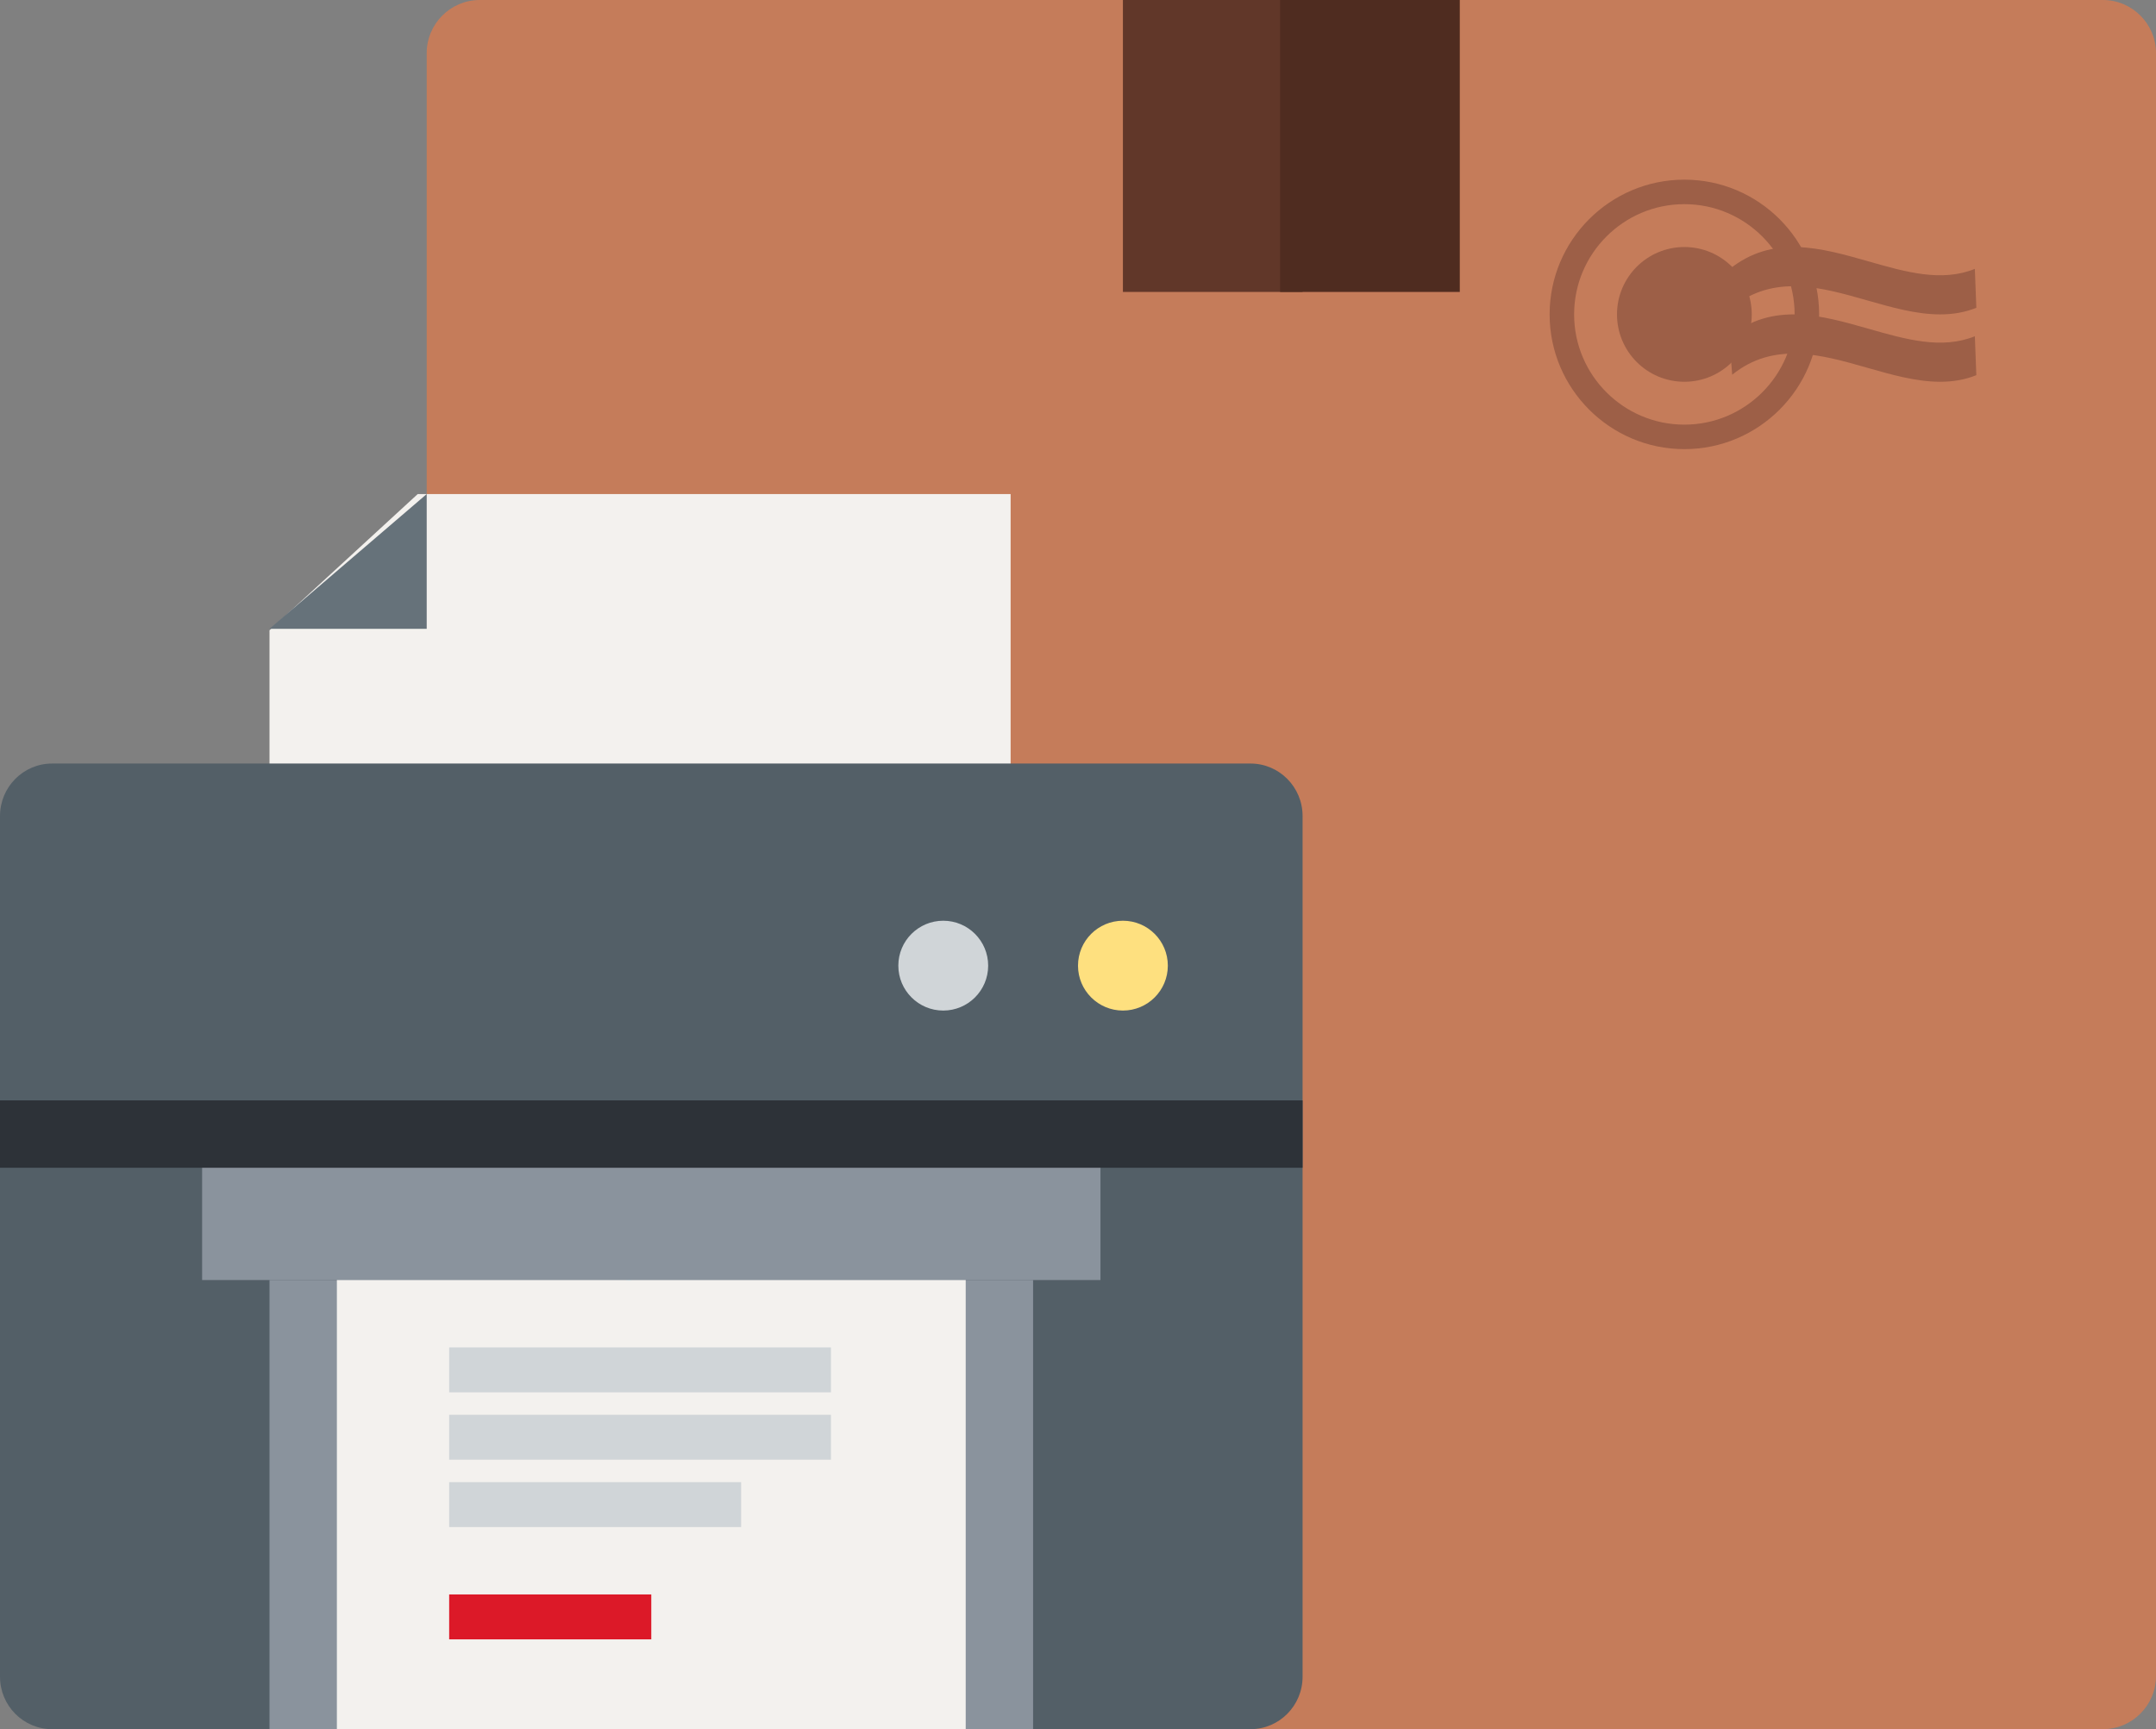 <svg width="96" height="77" viewBox="0 0 96 77" xmlns="http://www.w3.org/2000/svg">
  <rect x="0" y="0" width="96" height="77" fill="#808080" stroke="none"/>
  <title>
    printshipping
  </title>
  <g fill="none" fill-rule="evenodd">
    <path d="M96 74.638C96 75.937 94.937 77 93.638 77H21.361C20.062 77 19 75.937 19 74.638V2.361C19 1.063 20.062 0 21.361 0H93.638C94.937 0 96 1.063 96 2.361v72.277z" fill="#C57C5A"/>
    <path fill="#613729" d="M50 13h8V0h-8"/>
    <path fill="#4F2C20" d="M57 13h8V0h-8"/>
    <g fill="#9D5F47">
      <path d="M86.39 14c-1.068 0-2.173-.316-3.253-.625-2.041-.582-4.152-1.189-6.008.312L77 11.993c1.943-1.569 4.099-.952 6.184-.358 1.682.481 3.27.936 4.75.338L88 13.706C87.479 13.916 86.939 14 86.39 14"/>
      <path d="M86.39 17c-1.068 0-2.173-.316-3.253-.625-2.041-.582-4.152-1.189-6.008.312L77 14.993c1.943-1.57 4.099-.95 6.184-.358 1.682.48 3.27.936 4.75.338L88 16.706C87.479 16.917 86.939 17 86.39 17"/>
      <path d="M78 14c0 1.657-1.343 3-3 3s-3-1.343-3-3 1.343-3 3-3 3 1.343 3 3"/>
      <path d="M75 9.091c-2.707 0-4.909 2.203-4.909 4.909 0 2.707 2.202 4.909 4.909 4.909s4.909-2.203 4.909-4.909c0-2.706-2.202-4.909-4.909-4.909M75 20c-3.308 0-6-2.692-6-6C69 10.692 71.692 8 75 8c3.308 0 6 2.692 6 6C81 17.308 78.308 20 75 20"/>
    </g>
    <path d="M55 67.753C55 68.439 54.42 69 53.711 69H28.289C27.58 69 27 68.439 27 67.753V51.247C27 50.562 27.58 50 28.289 50H53.711C54.42 50 55 50.562 55 51.247v16.506z" fill="#FFF"/>
    <path fill="#D0D5D8" d="M28 56h23v-3H28m0 9h23v-3H28m0 8h23v-3H28"/>
    <g fill-rule="nonzero">
      <path fill="#F3F1EE" d="M18.6 22H45v13H12v-6.933"/>
      <path d="M58 74.662C58 75.953 56.961 77 55.681 77H2.32C1.038 77 0 75.953 0 74.662V36.338C0 35.047 1.038 34 2.32 34h53.36C56.961 34 58 35.047 58 36.338v38.324" fill="#535F67"/>
      <path d="M12 28h7v-6" fill="#66727A"/>
      <path d="M50.001 45C51.104 45 52 44.105 52 43 52 41.895 51.104 41 50.001 41 48.896 41 48 41.895 48 43 48 44.105 48.896 45 50.001 45" fill="#FEE07F"/>
      <path d="M42 45c1.104 0 2-.895 2-2C44 41.895 43.104 41 42 41c-1.104 0-2 .895-2 2C40 44.105 40.896 45 42 45" fill="#D0D5D8"/>
      <path fill="#8A939D" d="M12 57h34v20H12"/>
      <path d="M29 55.5C29 54.671 28.553 54 28 54c-.552 0-1 .671-1 1.5C27 56.329 27.448 57 28 57c.553 0 1-.671 1-1.5" fill="#00A3DA"/>
      <path fill="#8A939D" d="M9 51h40v6H9"/>
      <path fill="#2D3238" d="M0 49h58v3H0"/>
      <path fill="#F3F1EE" d="M15 57h28v20H15z"/>
      <path fill="#D0D5D8" d="M20 60h17v2H20zm0 3h17v2H20zm0 3h13v2H20z"/>
      <path fill="#DC1928" d="M20 71h9v2h-9z"/>
    </g>
  </g>
</svg>
